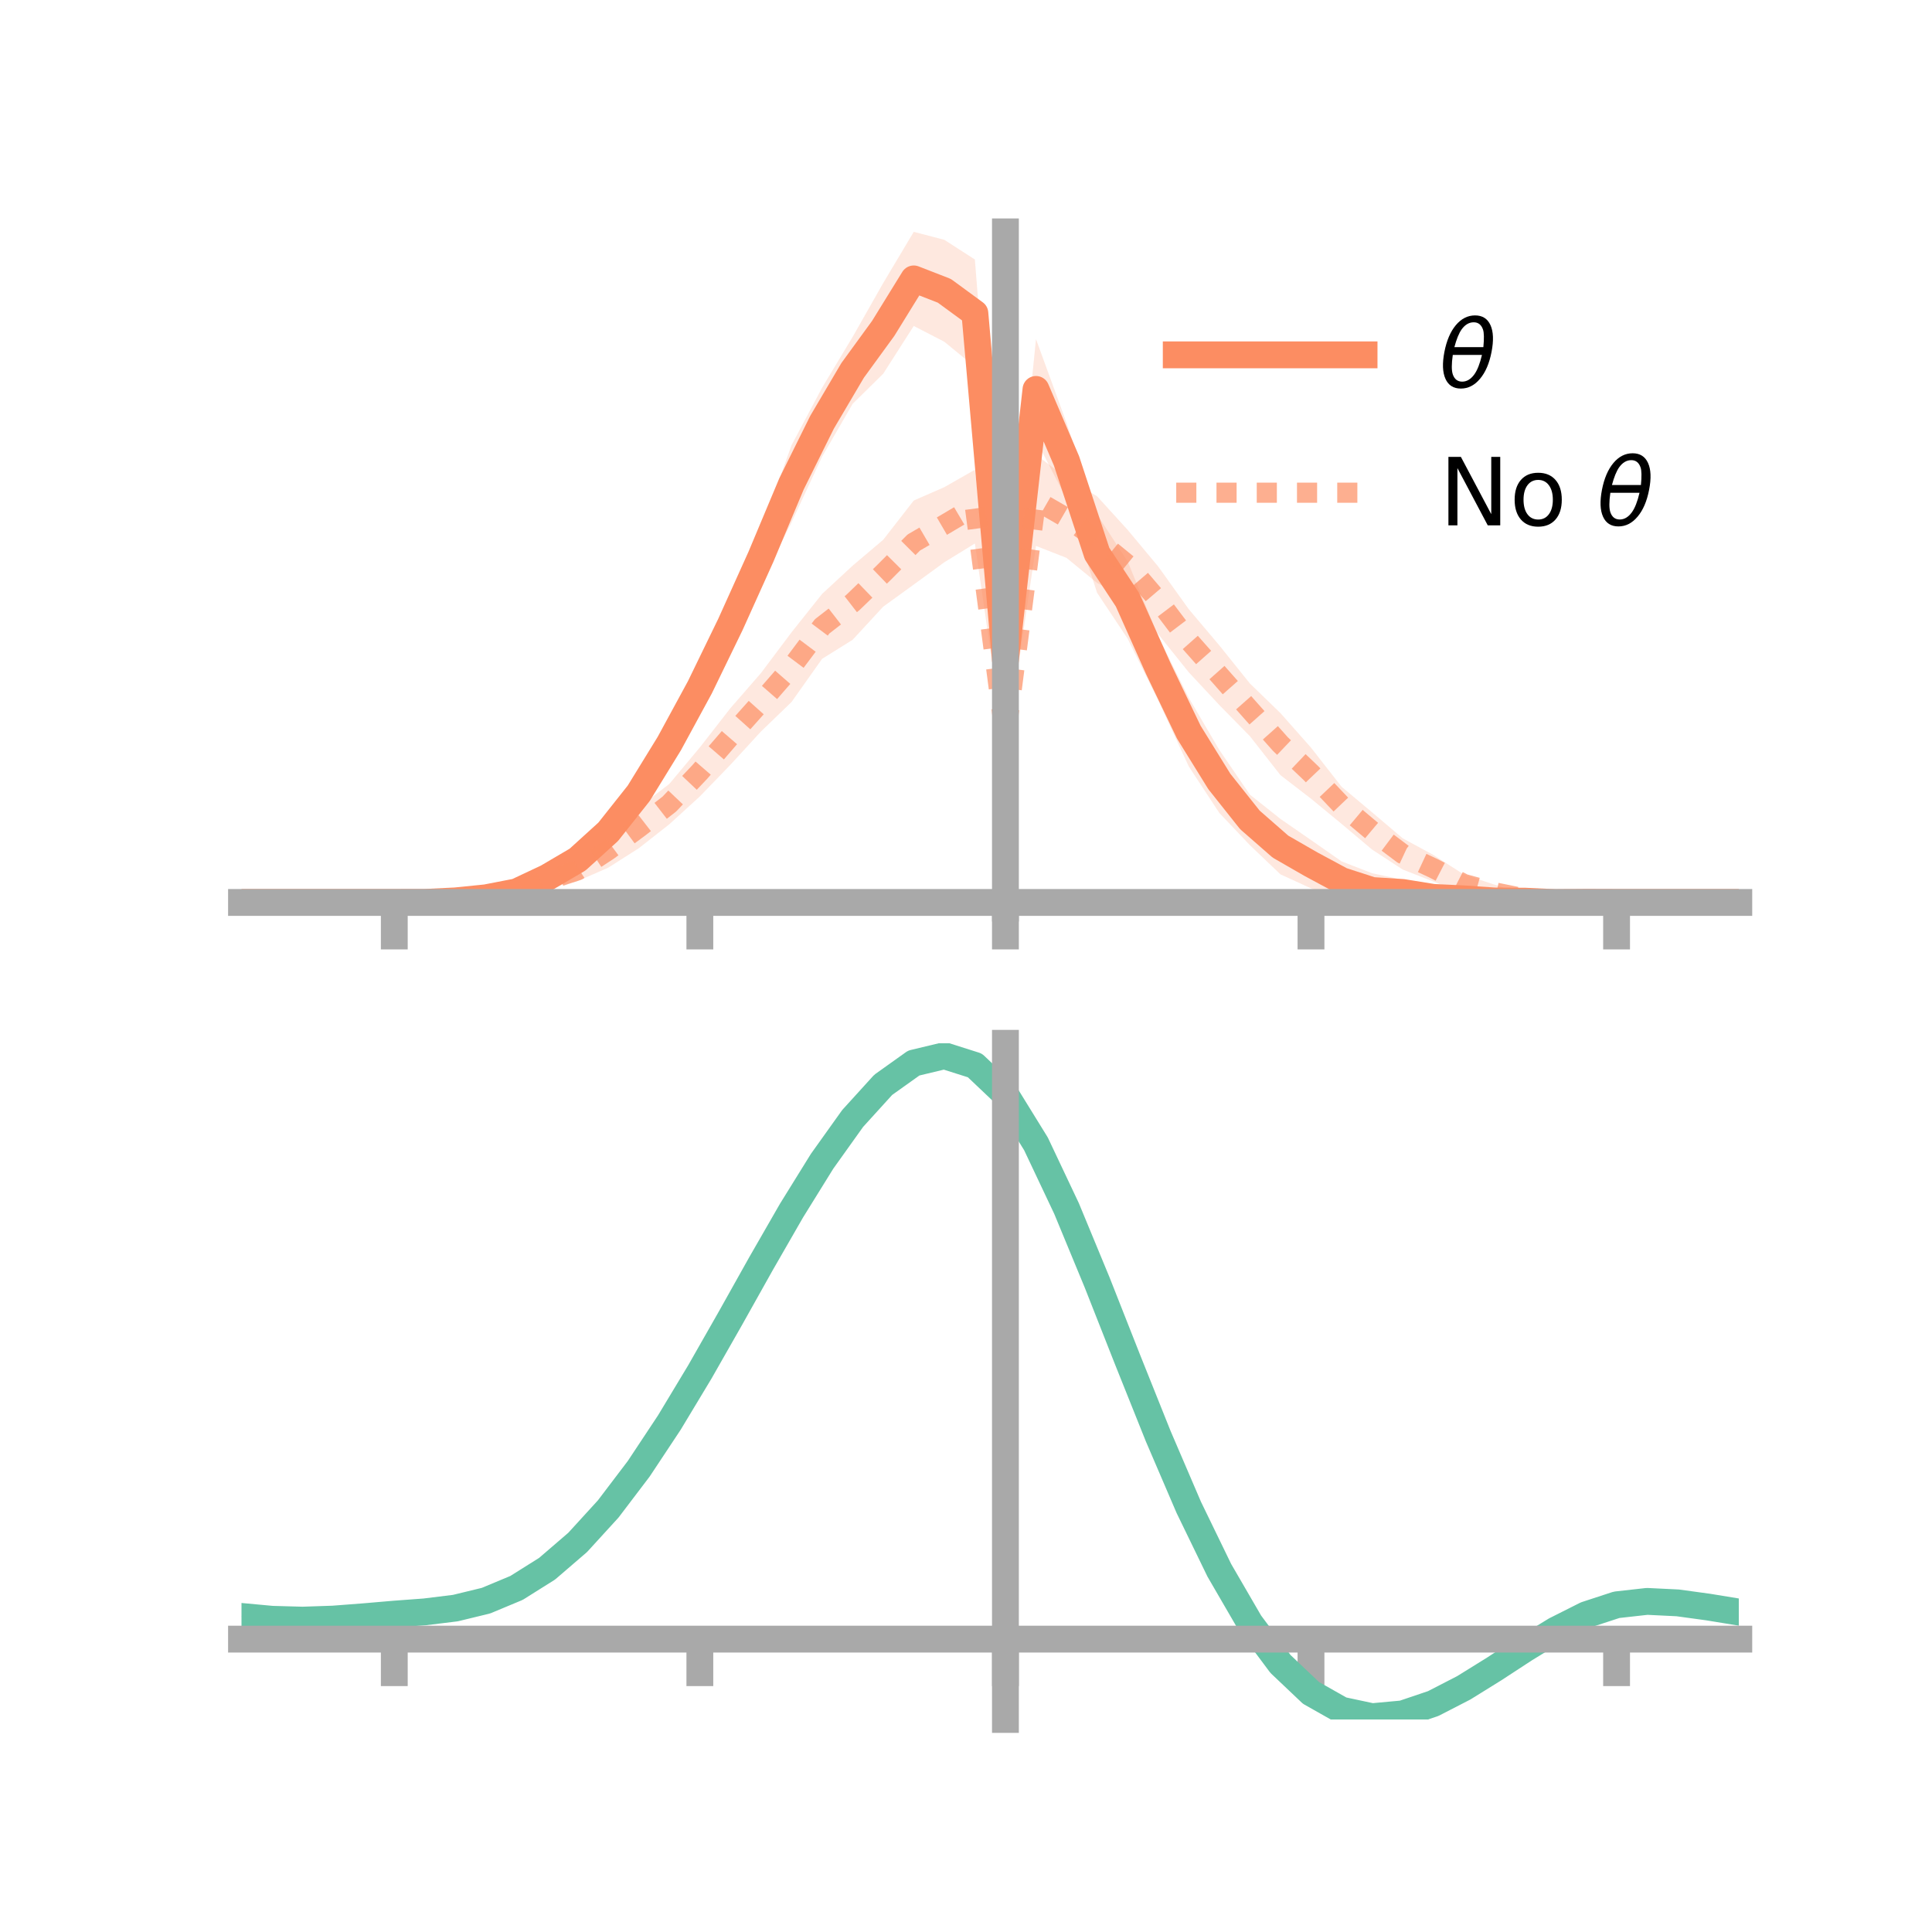 <?xml version="1.0" encoding="utf-8" standalone="no"?>
<!DOCTYPE svg PUBLIC "-//W3C//DTD SVG 1.1//EN"
  "http://www.w3.org/Graphics/SVG/1.1/DTD/svg11.dtd">
<!-- Created with matplotlib (https://matplotlib.org/) -->
<svg height="144pt" version="1.1" viewBox="0 0 144 144" width="144pt" xmlns="http://www.w3.org/2000/svg" xmlns:xlink="http://www.w3.org/1999/xlink">
 <defs>
  <style type="text/css">*{stroke-linecap:butt;stroke-linejoin:round;}</style>
 </defs>
 <g id="figure_1">
  <g id="patch_1">
   <path d="M 0 144 
L 144 144 
L 144 0 
L 0 0 
z
" style="fill:none;"/>
  </g>
  <g id="axes_1">
   <g id="patch_2">
    <path d="M 18 67.68 
L 129.6 67.68 
L 129.6 17.28 
L 18 17.28 
z
" style="fill:none;"/>
   </g>
   <g id="PolyCollection_1">
    <path clip-path="url(#p3641dad890)" d="M 18 67.262 
L 18 67.262 
L 20.278 67.262 
L 22.555 67.262 
L 24.833 67.262 
L 27.11 67.262 
L 29.388 67.262 
L 31.665 67.22 
L 33.943 66.974 
L 36.22 66.637 
L 38.498 65.998 
L 40.776 64.766 
L 43.053 63.279 
L 45.331 60.993 
L 47.608 57.655 
L 49.886 53.954 
L 52.163 49.435 
L 54.441 44.435 
L 56.718 39.535 
L 58.996 33.184 
L 61.273 28.9 
L 63.551 25.111 
L 65.829 21.097 
L 68.106 17.28 
L 70.384 17.874 
L 72.661 19.342 
L 74.939 48.017 
L 77.216 25.274 
L 79.494 31.515 
L 81.771 38.353 
L 84.049 41.842 
L 86.327 47.431 
L 88.604 52.009 
L 90.882 55.897 
L 93.159 59.228 
L 95.437 61.036 
L 97.714 62.612 
L 99.992 64.203 
L 102.269 65.086 
L 104.547 65.572 
L 106.824 66.094 
L 109.102 66.439 
L 111.38 66.775 
L 113.657 66.885 
L 115.935 67.129 
L 118.212 67.208 
L 120.49 67.262 
L 122.767 67.262 
L 125.045 67.262 
L 127.322 67.262 
L 129.6 67.262 
L 129.6 67.262 
L 129.6 67.262 
L 127.322 67.262 
L 125.045 67.262 
L 122.767 67.262 
L 120.49 67.262 
L 118.212 67.303 
L 115.935 67.418 
L 113.657 67.452 
L 111.38 67.531 
L 109.102 67.551 
L 106.824 67.68 
L 104.547 67.466 
L 102.269 67.662 
L 99.992 67.072 
L 97.714 66.212 
L 95.437 65.169 
L 93.159 62.993 
L 90.882 60.592 
L 88.604 57.126 
L 86.327 52.207 
L 84.049 47.603 
L 81.771 44.182 
L 79.494 37.202 
L 77.216 32.778 
L 74.939 50.364 
L 72.661 27.342 
L 70.384 25.473 
L 68.106 24.296 
L 65.829 27.856 
L 63.551 30.099 
L 61.273 34.038 
L 58.996 38.935 
L 56.718 43.452 
L 54.441 48.648 
L 52.163 53.027 
L 49.886 56.886 
L 47.608 60.596 
L 45.331 63.002 
L 43.053 64.855 
L 40.776 66.043 
L 38.498 66.954 
L 36.22 67.197 
L 33.943 67.32 
L 31.665 67.296 
L 29.388 67.262 
L 27.11 67.262 
L 24.833 67.262 
L 22.555 67.262 
L 20.278 67.262 
L 18 67.262 
z
" style="fill:#fc8d62;fill-opacity:0.2;"/>
   </g>
   <g id="PolyCollection_2">
    <path clip-path="url(#p3641dad890)" d="M 18 67.262 
L 18 67.262 
L 20.278 67.262 
L 22.555 67.262 
L 24.833 67.262 
L 27.11 67.262 
L 29.388 67.262 
L 31.665 67.194 
L 33.943 67.021 
L 36.22 66.587 
L 38.498 65.881 
L 40.776 65.018 
L 43.053 64.072 
L 45.331 62.087 
L 47.608 60.173 
L 49.886 58.431 
L 52.163 55.707 
L 54.441 52.783 
L 56.718 50.166 
L 58.996 47.13 
L 61.273 44.269 
L 63.551 42.161 
L 65.829 40.232 
L 68.106 37.306 
L 70.384 36.31 
L 72.661 35.012 
L 74.939 53.924 
L 77.216 33.884 
L 79.494 35.625 
L 81.771 36.992 
L 84.049 39.495 
L 86.327 42.226 
L 88.604 45.406 
L 90.882 48.104 
L 93.159 50.942 
L 95.437 53.15 
L 97.714 55.724 
L 99.992 58.639 
L 102.269 60.547 
L 104.547 62.481 
L 106.824 63.716 
L 109.102 65.176 
L 111.38 65.931 
L 113.657 66.661 
L 115.935 67.034 
L 118.212 67.198 
L 120.49 67.262 
L 122.767 67.262 
L 125.045 67.262 
L 127.322 67.262 
L 129.6 67.262 
L 129.6 67.262 
L 129.6 67.262 
L 127.322 67.262 
L 125.045 67.262 
L 122.767 67.262 
L 120.49 67.262 
L 118.212 67.313 
L 115.935 67.296 
L 113.657 67.28 
L 111.38 67.081 
L 109.102 66.588 
L 106.824 65.701 
L 104.547 64.809 
L 102.269 63.324 
L 99.992 61.405 
L 97.714 59.529 
L 95.437 57.774 
L 93.159 54.869 
L 90.882 52.551 
L 88.604 50.109 
L 86.327 47.269 
L 84.049 44.668 
L 81.771 43.45 
L 79.494 41.582 
L 77.216 40.69 
L 74.939 56.157 
L 72.661 40.508 
L 70.384 41.908 
L 68.106 43.57 
L 65.829 45.218 
L 63.551 47.686 
L 61.273 49.107 
L 58.996 52.324 
L 56.718 54.522 
L 54.441 57.002 
L 52.163 59.36 
L 49.886 61.437 
L 47.608 63.226 
L 45.331 64.673 
L 43.053 65.67 
L 40.776 66.226 
L 38.498 67.028 
L 36.22 67.228 
L 33.943 67.311 
L 31.665 67.301 
L 29.388 67.262 
L 27.11 67.262 
L 24.833 67.262 
L 22.555 67.262 
L 20.278 67.262 
L 18 67.262 
z
" style="fill:#fc8d62;fill-opacity:0.2;"/>
   </g>
   <g id="matplotlib.axis_1">
    <g id="xtick_1">
     <g id="line2d_1">
      <defs>
       <path d="M 0 0 
L 0 3.5 
" id="m5e0e776005" style="stroke:#a9a9a9;stroke-width:2;"/>
      </defs>
      <g>
       <use style="fill:#a9a9a9;stroke:#a9a9a9;stroke-width:2;" x="29.388" xlink:href="#m5e0e776005" y="67.262"/>
      </g>
     </g>
    </g>
    <g id="xtick_2">
     <g id="line2d_2">
      <g>
       <use style="fill:#a9a9a9;stroke:#a9a9a9;stroke-width:2;" x="52.163" xlink:href="#m5e0e776005" y="67.262"/>
      </g>
     </g>
    </g>
    <g id="xtick_3">
     <g id="line2d_3">
      <g>
       <use style="fill:#a9a9a9;stroke:#a9a9a9;stroke-width:2;" x="74.939" xlink:href="#m5e0e776005" y="67.262"/>
      </g>
     </g>
    </g>
    <g id="xtick_4">
     <g id="line2d_4">
      <g>
       <use style="fill:#a9a9a9;stroke:#a9a9a9;stroke-width:2;" x="97.714" xlink:href="#m5e0e776005" y="67.262"/>
      </g>
     </g>
    </g>
    <g id="xtick_5">
     <g id="line2d_5">
      <g>
       <use style="fill:#a9a9a9;stroke:#a9a9a9;stroke-width:2;" x="120.49" xlink:href="#m5e0e776005" y="67.262"/>
      </g>
     </g>
    </g>
   </g>
   <g id="matplotlib.axis_2"/>
   <g id="line2d_6">
    <path clip-path="url(#p3641dad890)" d="M 18 67.262 
L 20.278 67.262 
L 22.555 67.262 
L 24.833 67.262 
L 27.11 67.262 
L 29.388 67.262 
L 31.665 67.258 
L 33.943 67.147 
L 36.22 66.917 
L 38.498 66.476 
L 40.776 65.405 
L 43.053 64.067 
L 45.331 61.998 
L 47.608 59.126 
L 49.886 55.42 
L 52.163 51.231 
L 54.441 46.542 
L 56.718 41.493 
L 58.996 36.06 
L 61.273 31.469 
L 63.551 27.605 
L 65.829 24.477 
L 68.106 20.788 
L 70.384 21.674 
L 72.661 23.342 
L 74.939 49.19 
L 77.216 29.026 
L 79.494 34.358 
L 81.771 41.267 
L 84.049 44.723 
L 86.327 49.819 
L 88.604 54.567 
L 90.882 58.245 
L 93.159 61.11 
L 95.437 63.102 
L 97.714 64.412 
L 99.992 65.637 
L 102.269 66.374 
L 104.547 66.519 
L 106.824 66.887 
L 109.102 66.995 
L 111.38 67.153 
L 113.657 67.168 
L 115.935 67.274 
L 118.212 67.255 
L 120.49 67.262 
L 122.767 67.262 
L 125.045 67.262 
L 127.322 67.262 
L 129.6 67.262 
" style="fill:none;stroke:#fc8d62;stroke-linecap:square;stroke-width:2;"/>
   </g>
   <g id="line2d_7">
    <path clip-path="url(#p3641dad890)" d="M 18 67.262 
L 20.278 67.262 
L 22.555 67.262 
L 24.833 67.262 
L 27.11 67.262 
L 29.388 67.262 
L 31.665 67.248 
L 33.943 67.166 
L 36.22 66.907 
L 38.498 66.454 
L 40.776 65.622 
L 43.053 64.871 
L 45.331 63.38 
L 47.608 61.7 
L 49.886 59.934 
L 52.163 57.533 
L 54.441 54.893 
L 56.718 52.344 
L 58.996 49.727 
L 61.273 46.688 
L 63.551 44.923 
L 65.829 42.725 
L 68.106 40.438 
L 70.384 39.109 
L 72.661 37.76 
L 74.939 55.04 
L 77.216 37.287 
L 79.494 38.603 
L 81.771 40.221 
L 84.049 42.081 
L 86.327 44.748 
L 88.604 47.758 
L 90.882 50.328 
L 93.159 52.906 
L 95.437 55.462 
L 97.714 57.626 
L 99.992 60.022 
L 102.269 61.935 
L 104.547 63.645 
L 106.824 64.708 
L 109.102 65.882 
L 111.38 66.506 
L 113.657 66.971 
L 115.935 67.165 
L 118.212 67.255 
L 120.49 67.262 
L 122.767 67.262 
L 125.045 67.262 
L 127.322 67.262 
L 129.6 67.262 
" style="fill:none;stroke:#fc8d62;stroke-dasharray:1.5,1.5;stroke-dashoffset:0;stroke-opacity:0.7;stroke-width:1.5;"/>
   </g>
   <g id="patch_3">
    <path d="M 74.939 67.68 
L 74.939 17.28 
" style="fill:none;stroke:#a9a9a9;stroke-linecap:square;stroke-linejoin:miter;stroke-width:2;"/>
   </g>
   <g id="patch_4">
    <path d="M 129.6 67.68 
L 129.6 17.28 
" style="fill:none;"/>
   </g>
   <g id="patch_5">
    <path d="M 18 67.262 
L 129.6 67.262 
" style="fill:none;stroke:#a9a9a9;stroke-linecap:square;stroke-linejoin:miter;stroke-width:2;"/>
   </g>
   <g id="patch_6">
    <path d="M 18 17.28 
L 129.6 17.28 
" style="fill:none;"/>
   </g>
   <g id="legend_1">
    <g id="line2d_8">
     <path d="M 87.67 26.449 
L 101.67 26.449 
" style="fill:none;stroke:#fc8d62;stroke-linecap:square;stroke-width:2;"/>
    </g>
    <g id="line2d_9"/>
    <g id="text_1">
     <!-- $\theta$ -->
     <g transform="translate(107.27 28.899)scale(0.07 -0.07)">
      <defs>
       <path d="M 45.516 34.672 
L 14.453 34.672 
Q 12.359 20.062 14.5 13.875 
Q 17.188 6.25 24.469 6.25 
Q 31.781 6.25 37.359 13.922 
Q 42.234 20.656 45.516 34.672 
z
M 47.016 42.969 
Q 48.344 56.844 46.625 61.719 
Q 43.953 69.438 36.766 69.438 
Q 29.297 69.438 23.828 61.812 
Q 19.531 55.672 16.156 42.969 
z
M 38.188 76.766 
Q 49.906 76.766 54.594 66.406 
Q 59.281 56.109 55.719 37.844 
Q 52.203 19.625 43.453 9.281 
Q 34.766 -1.125 23.047 -1.125 
Q 11.281 -1.125 6.641 9.281 
Q 2 19.625 5.516 37.844 
Q 9.078 56.109 17.719 66.406 
Q 26.422 76.766 38.188 76.766 
z
" id="DejaVuSans-Oblique-952"/>
      </defs>
      <use transform="translate(0 0.234)" xlink:href="#DejaVuSans-Oblique-952"/>
     </g>
    </g>
    <g id="line2d_10">
     <path d="M 87.67 36.724 
L 101.67 36.724 
" style="fill:none;stroke:#fc8d62;stroke-dasharray:1.5,1.5;stroke-dashoffset:0;stroke-opacity:0.7;stroke-width:1.5;"/>
    </g>
    <g id="line2d_11"/>
    <g id="text_2">
     <!-- No $\theta$ -->
     <g transform="translate(107.27 39.174)scale(0.07 -0.07)">
      <defs>
       <path d="M 9.812 72.906 
L 23.094 72.906 
L 55.422 11.922 
L 55.422 72.906 
L 64.984 72.906 
L 64.984 0 
L 51.703 0 
L 19.391 60.984 
L 19.391 0 
L 9.812 0 
z
" id="DejaVuSans-78"/>
       <path d="M 30.609 48.391 
Q 23.391 48.391 19.188 42.75 
Q 14.984 37.109 14.984 27.297 
Q 14.984 17.484 19.156 11.844 
Q 23.344 6.203 30.609 6.203 
Q 37.797 6.203 41.984 11.859 
Q 46.188 17.531 46.188 27.297 
Q 46.188 37.016 41.984 42.703 
Q 37.797 48.391 30.609 48.391 
z
M 30.609 56 
Q 42.328 56 49.016 48.375 
Q 55.719 40.766 55.719 27.297 
Q 55.719 13.875 49.016 6.219 
Q 42.328 -1.422 30.609 -1.422 
Q 18.844 -1.422 12.172 6.219 
Q 5.516 13.875 5.516 27.297 
Q 5.516 40.766 12.172 48.375 
Q 18.844 56 30.609 56 
z
" id="DejaVuSans-111"/>
       <path id="DejaVuSans-32"/>
      </defs>
      <use transform="translate(0 0.234)" xlink:href="#DejaVuSans-78"/>
      <use transform="translate(74.805 0.234)" xlink:href="#DejaVuSans-111"/>
      <use transform="translate(135.986 0.234)" xlink:href="#DejaVuSans-32"/>
      <use transform="translate(167.773 0.234)" xlink:href="#DejaVuSans-Oblique-952"/>
     </g>
    </g>
   </g>
  </g>
  <g id="axes_2">
   <g id="patch_7">
    <path d="M 18 128.16 
L 129.6 128.16 
L 129.6 77.76 
L 18 77.76 
z
" style="fill:none;"/>
   </g>
   <g id="PolyCollection_3">
    <path clip-path="url(#p60ad1cbe29)" d="M 18 120.521 
L 18 120.441 
L 20.278 120.661 
L 22.555 120.725 
L 24.833 120.642 
L 27.11 120.459 
L 29.388 120.256 
L 31.665 120.082 
L 33.943 119.796 
L 36.22 119.237 
L 38.498 118.277 
L 40.776 116.824 
L 43.053 114.828 
L 45.331 112.28 
L 47.608 109.212 
L 49.886 105.693 
L 52.163 101.823 
L 54.441 97.733 
L 56.718 93.576 
L 58.996 89.527 
L 61.273 85.776 
L 63.551 82.521 
L 65.829 79.966 
L 68.106 78.313 
L 70.384 77.76 
L 72.661 78.495 
L 74.939 80.689 
L 77.216 84.429 
L 79.494 89.316 
L 81.771 94.901 
L 84.049 100.764 
L 86.327 106.541 
L 88.604 111.93 
L 90.882 116.698 
L 93.159 120.679 
L 95.437 123.776 
L 97.714 125.959 
L 99.992 127.255 
L 102.269 127.743 
L 104.547 127.539 
L 106.824 126.782 
L 109.102 125.627 
L 111.38 124.236 
L 113.657 122.775 
L 115.935 121.401 
L 118.212 120.269 
L 120.49 119.53 
L 122.767 119.278 
L 125.045 119.395 
L 127.322 119.716 
L 129.6 120.102 
L 129.6 120.206 
L 129.6 120.206 
L 127.322 119.846 
L 125.045 119.543 
L 122.767 119.438 
L 120.49 119.697 
L 118.212 120.447 
L 115.935 121.607 
L 113.657 123.024 
L 111.38 124.536 
L 109.102 125.974 
L 106.824 127.165 
L 104.547 127.945 
L 102.269 128.16 
L 99.992 127.678 
L 97.714 126.4 
L 95.437 124.263 
L 93.159 121.249 
L 90.882 117.389 
L 88.604 112.772 
L 86.327 107.551 
L 84.049 101.951 
L 81.771 96.26 
L 79.494 90.835 
L 77.216 86.085 
L 74.939 82.451 
L 72.661 80.325 
L 70.384 79.616 
L 68.106 80.154 
L 65.829 81.75 
L 63.551 84.21 
L 61.273 87.336 
L 58.996 90.932 
L 56.718 94.807 
L 54.441 98.779 
L 52.163 102.684 
L 49.886 106.375 
L 47.608 109.732 
L 45.331 112.662 
L 43.053 115.102 
L 40.776 117.023 
L 38.498 118.434 
L 36.22 119.373 
L 33.943 119.92 
L 31.665 120.197 
L 29.388 120.36 
L 27.11 120.549 
L 24.833 120.714 
L 22.555 120.784 
L 20.278 120.722 
L 18 120.521 
z
" style="fill:#66c2a5;fill-opacity:0.2;"/>
   </g>
   <g id="matplotlib.axis_3">
    <g id="xtick_6">
     <g id="line2d_12">
      <g>
       <use style="fill:#a9a9a9;stroke:#a9a9a9;stroke-width:2;" x="29.388" xlink:href="#m5e0e776005" y="122.172"/>
      </g>
     </g>
    </g>
    <g id="xtick_7">
     <g id="line2d_13">
      <g>
       <use style="fill:#a9a9a9;stroke:#a9a9a9;stroke-width:2;" x="52.163" xlink:href="#m5e0e776005" y="122.172"/>
      </g>
     </g>
    </g>
    <g id="xtick_8">
     <g id="line2d_14">
      <g>
       <use style="fill:#a9a9a9;stroke:#a9a9a9;stroke-width:2;" x="74.939" xlink:href="#m5e0e776005" y="122.172"/>
      </g>
     </g>
    </g>
    <g id="xtick_9">
     <g id="line2d_15">
      <g>
       <use style="fill:#a9a9a9;stroke:#a9a9a9;stroke-width:2;" x="97.714" xlink:href="#m5e0e776005" y="122.172"/>
      </g>
     </g>
    </g>
    <g id="xtick_10">
     <g id="line2d_16">
      <g>
       <use style="fill:#a9a9a9;stroke:#a9a9a9;stroke-width:2;" x="120.49" xlink:href="#m5e0e776005" y="122.172"/>
      </g>
     </g>
    </g>
   </g>
   <g id="matplotlib.axis_4"/>
   <g id="line2d_17">
    <path clip-path="url(#p60ad1cbe29)" d="M 18 120.481 
L 20.278 120.692 
L 22.555 120.755 
L 24.833 120.678 
L 27.11 120.504 
L 29.388 120.308 
L 31.665 120.139 
L 33.943 119.858 
L 36.22 119.305 
L 38.498 118.355 
L 40.776 116.924 
L 43.053 114.965 
L 45.331 112.471 
L 47.608 109.472 
L 49.886 106.034 
L 52.163 102.254 
L 54.441 98.256 
L 56.718 94.191 
L 58.996 90.229 
L 61.273 86.556 
L 63.551 83.365 
L 65.829 80.858 
L 68.106 79.234 
L 70.384 78.688 
L 72.661 79.41 
L 74.939 81.57 
L 77.216 85.257 
L 79.494 90.076 
L 81.771 95.58 
L 84.049 101.357 
L 86.327 107.046 
L 88.604 112.351 
L 90.882 117.043 
L 93.159 120.964 
L 95.437 124.02 
L 97.714 126.179 
L 99.992 127.467 
L 102.269 127.952 
L 104.547 127.742 
L 106.824 126.973 
L 109.102 125.8 
L 111.38 124.386 
L 113.657 122.899 
L 115.935 121.504 
L 118.212 120.358 
L 120.49 119.613 
L 122.767 119.358 
L 125.045 119.469 
L 127.322 119.781 
L 129.6 120.154 
" style="fill:none;stroke:#66c2a5;stroke-linecap:square;stroke-width:2;"/>
   </g>
   <g id="patch_8">
    <path d="M 74.939 128.16 
L 74.939 77.76 
" style="fill:none;stroke:#a9a9a9;stroke-linecap:square;stroke-linejoin:miter;stroke-width:2;"/>
   </g>
   <g id="patch_9">
    <path d="M 129.6 128.16 
L 129.6 77.76 
" style="fill:none;"/>
   </g>
   <g id="patch_10">
    <path d="M 18 122.172 
L 129.6 122.172 
" style="fill:none;stroke:#a9a9a9;stroke-linecap:square;stroke-linejoin:miter;stroke-width:2;"/>
   </g>
   <g id="patch_11">
    <path d="M 18 77.76 
L 129.6 77.76 
" style="fill:none;"/>
   </g>
  </g>
 </g>
 <defs>
  <clipPath id="p3641dad890">
   <rect height="50.4" width="111.6" x="18" y="17.28"/>
  </clipPath>
  <clipPath id="p60ad1cbe29">
   <rect height="50.4" width="111.6" x="18" y="77.76"/>
  </clipPath>
 </defs>
</svg>
